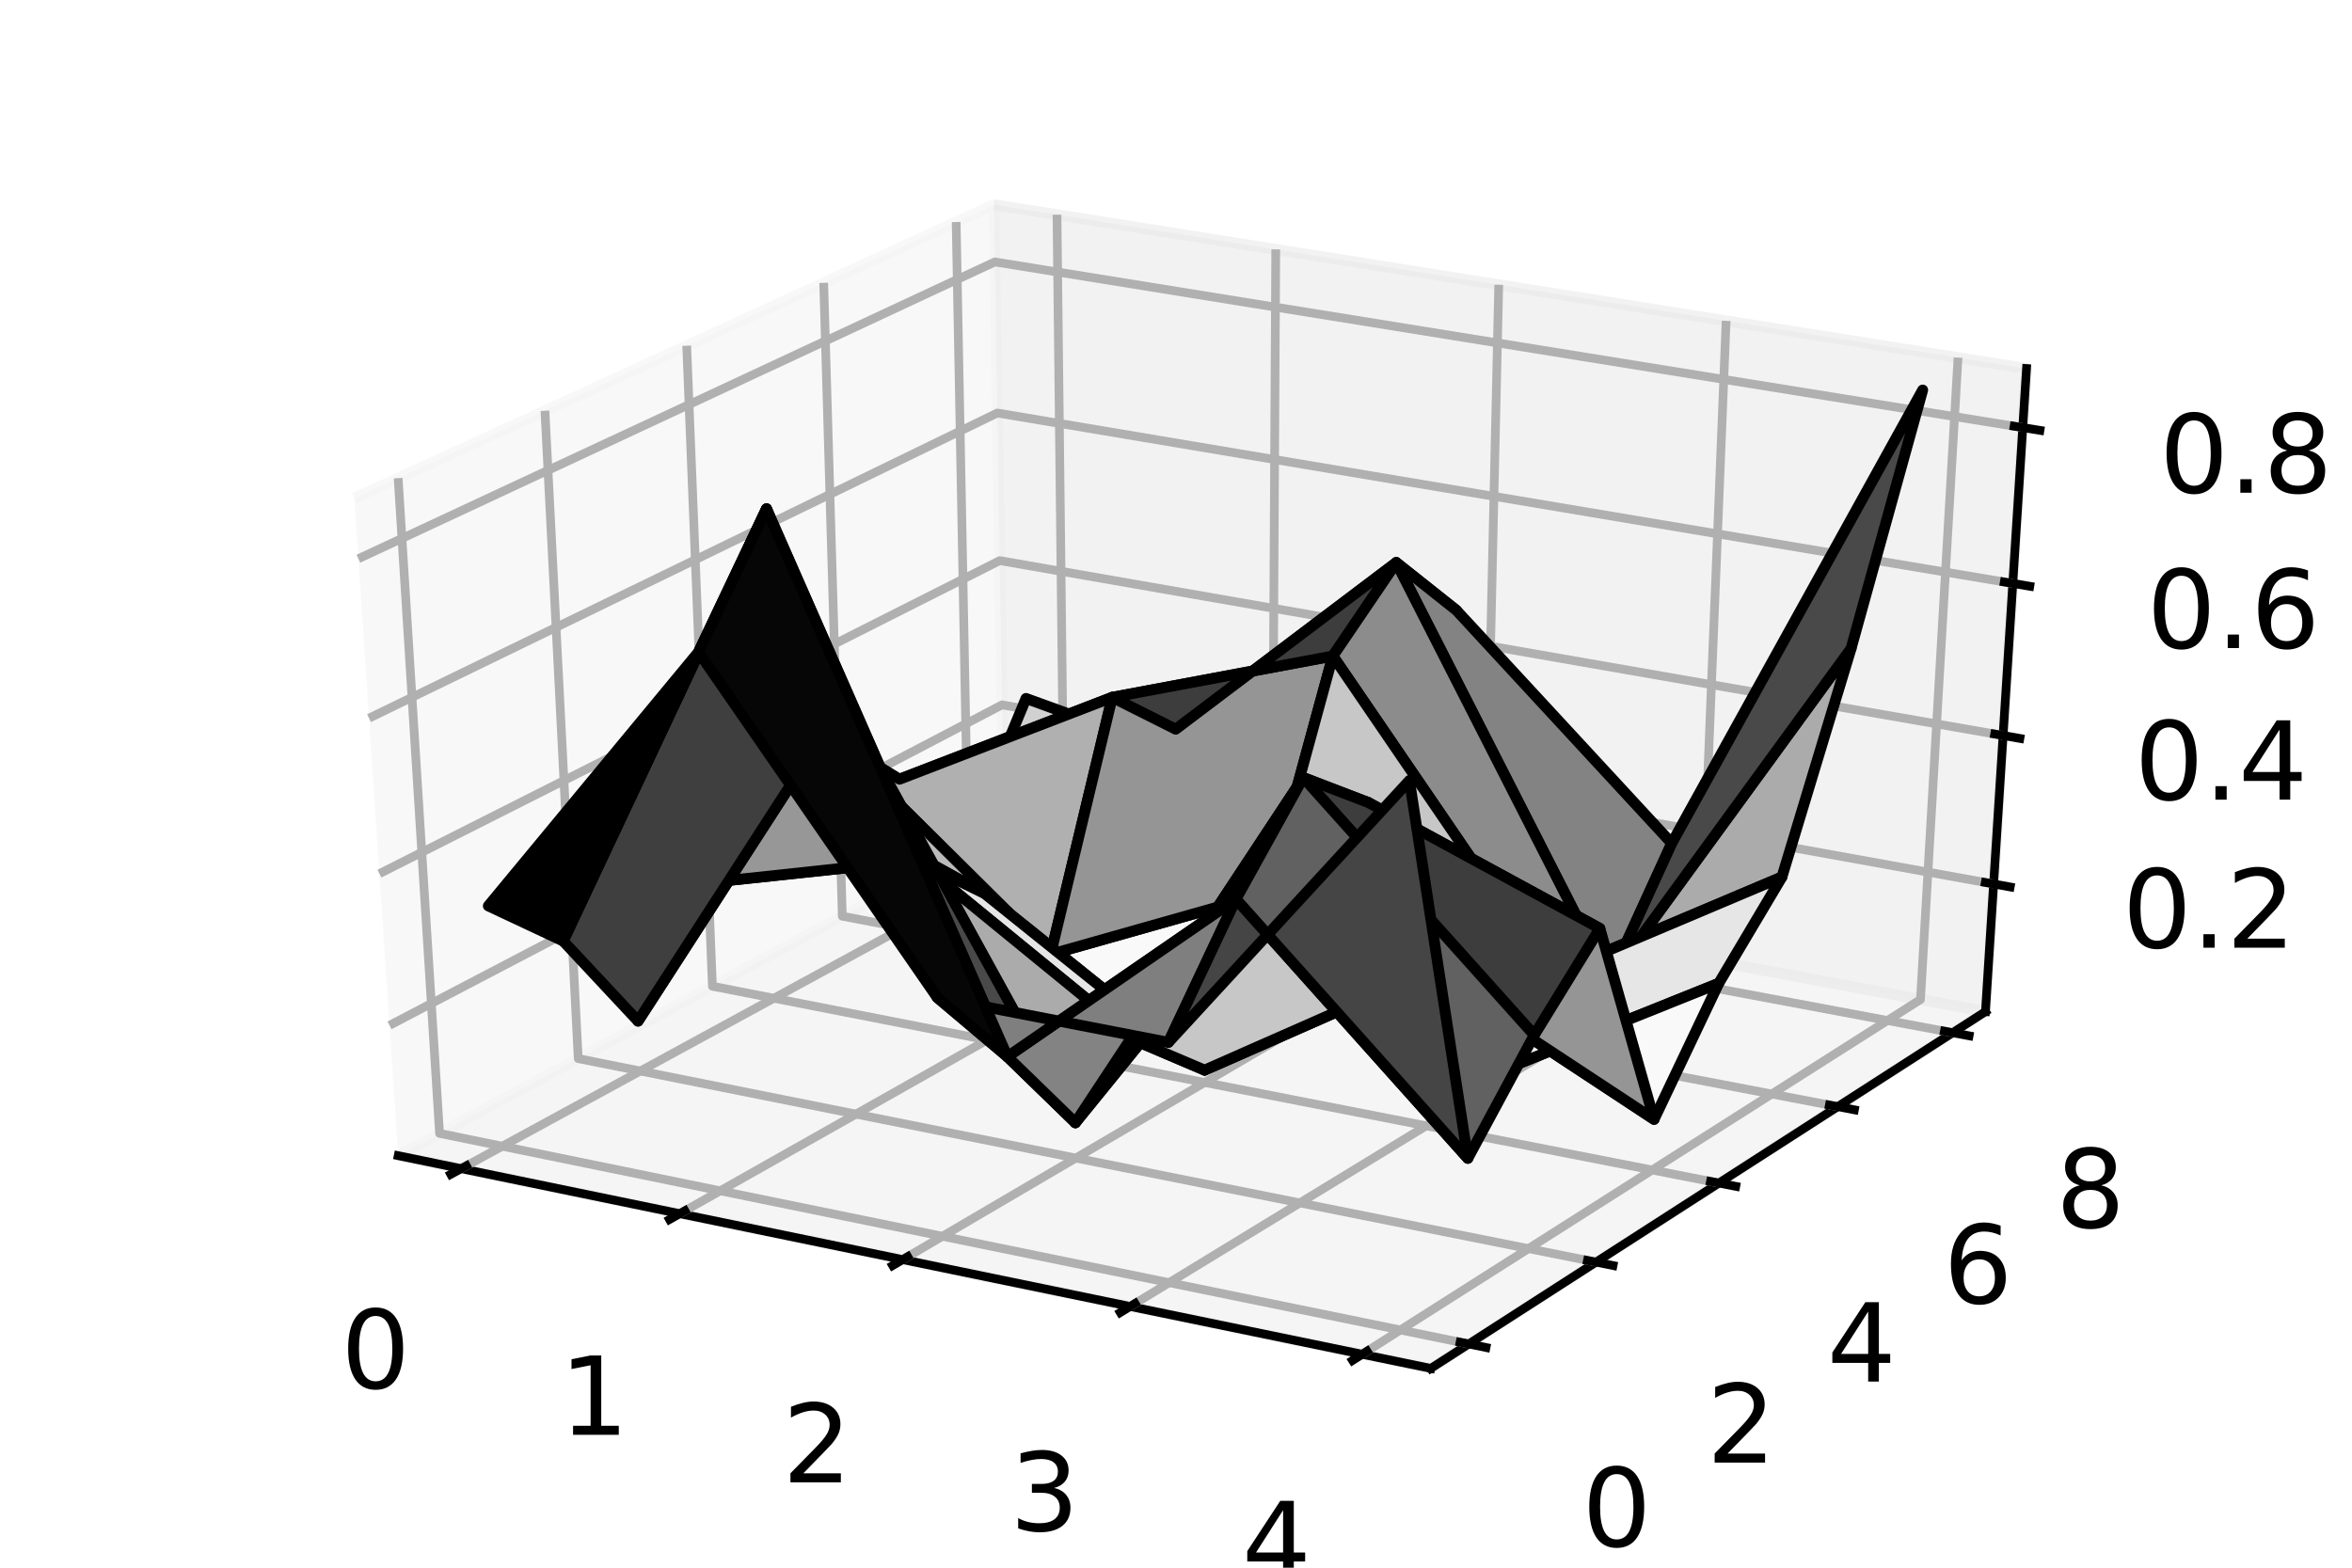 <?xml version="1.0" encoding="utf-8" standalone="no"?>
<!DOCTYPE svg PUBLIC "-//W3C//DTD SVG 1.1//EN"
  "http://www.w3.org/Graphics/SVG/1.1/DTD/svg11.dtd">
<!-- Created with matplotlib (https://matplotlib.org/) -->
<svg height="144pt" version="1.1" viewBox="0 0 216 144" width="216pt" xmlns="http://www.w3.org/2000/svg" xmlns:xlink="http://www.w3.org/1999/xlink">
 <defs>
  <style type="text/css">
*{stroke-linecap:butt;stroke-linejoin:round;}
  </style>
 </defs>
 <g id="figure_1">
  <g id="patch_1">
   <path d="M 0 144 
L 216 144 
L 216 0 
L 0 0 
z
" style="fill:#ffffff;"/>
  </g>
  <g id="patch_2">
   <path d="M 10.8 133.2 
L 205.2 133.2 
L 205.2 10.8 
L 10.8 10.8 
z
" style="fill:#ffffff;"/>
  </g>
  <g id="pane3d_1">
   <g id="patch_3">
    <path d="M 36.571 106.154 
L 92.209 76.144 
L 91.283 18.801 
L 32.542 45.764 
" style="fill:#f2f2f2;opacity:0.5;stroke:#f2f2f2;stroke-linejoin:miter;"/>
   </g>
  </g>
  <g id="pane3d_2">
   <g id="patch_4">
    <path d="M 92.209 76.144 
L 182.338 92.922 
L 186.109 33.849 
L 91.283 18.801 
" style="fill:#e6e6e6;opacity:0.5;stroke:#e6e6e6;stroke-linejoin:miter;"/>
   </g>
  </g>
  <g id="pane3d_3">
   <g id="patch_5">
    <path d="M 36.571 106.154 
L 131.398 125.694 
L 182.338 92.922 
L 92.209 76.144 
" style="fill:#ececec;opacity:0.5;stroke:#ececec;stroke-linejoin:miter;"/>
   </g>
  </g>
  <g id="axis3d_1">
   <g id="line2d_1">
    <path d="M 36.571 106.154 
L 131.398 125.694 
" style="fill:none;stroke:#000000;stroke-linecap:square;stroke-width:0.8;"/>
   </g>
   <g id="Line3DCollection_1">
    <path d="M 42.352 107.345 
L 97.721 77.17 
L 97.07 19.719 
" style="fill:none;stroke:#b0b0b0;stroke-width:0.8;"/>
    <path d="M 62.426 111.482 
L 116.844 80.73 
L 117.16 22.907 
" style="fill:none;stroke:#b0b0b0;stroke-width:0.8;"/>
    <path d="M 82.901 115.701 
L 136.319 84.355 
L 137.64 26.157 
" style="fill:none;stroke:#b0b0b0;stroke-width:0.8;"/>
    <path d="M 103.788 120.005 
L 156.158 88.048 
L 158.522 29.471 
" style="fill:none;stroke:#b0b0b0;stroke-width:0.8;"/>
    <path d="M 125.1 124.396 
L 176.371 91.811 
L 179.818 32.85 
" style="fill:none;stroke:#b0b0b0;stroke-width:0.8;"/>
   </g>
   <g id="xtick_1">
    <g id="line2d_2">
     <path d="M 42.829 107.085 
L 41.396 107.866 
" style="fill:none;stroke:#000000;stroke-linecap:square;stroke-width:0.8;"/>
    </g>
    <g id="text_1">
     <!-- 0 -->
     <defs>
      <path d="M 31.781 66.406 
Q 24.172 66.406 20.328 58.906 
Q 16.5 51.422 16.5 36.375 
Q 16.5 21.391 20.328 13.891 
Q 24.172 6.391 31.781 6.391 
Q 39.453 6.391 43.281 13.891 
Q 47.125 21.391 47.125 36.375 
Q 47.125 51.422 43.281 58.906 
Q 39.453 66.406 31.781 66.406 
z
M 31.781 74.219 
Q 44.047 74.219 50.516 64.516 
Q 56.984 54.828 56.984 36.375 
Q 56.984 17.969 50.516 8.266 
Q 44.047 -1.422 31.781 -1.422 
Q 19.531 -1.422 13.062 8.266 
Q 6.594 17.969 6.594 36.375 
Q 6.594 54.828 13.062 64.516 
Q 19.531 74.219 31.781 74.219 
z
" id="DejaVuSans-48"/>
     </defs>
     <g transform="translate(31.318 127.52)scale(0.1 -0.1)">
      <use xlink:href="#DejaVuSans-48"/>
     </g>
    </g>
   </g>
   <g id="xtick_2">
    <g id="line2d_3">
     <path d="M 62.896 111.217 
L 61.486 112.013 
" style="fill:none;stroke:#000000;stroke-linecap:square;stroke-width:0.8;"/>
    </g>
    <g id="text_2">
     <!-- 1 -->
     <defs>
      <path d="M 12.406 8.297 
L 28.516 8.297 
L 28.516 63.922 
L 10.984 60.406 
L 10.984 69.391 
L 28.422 72.906 
L 38.281 72.906 
L 38.281 8.297 
L 54.391 8.297 
L 54.391 0 
L 12.406 0 
z
" id="DejaVuSans-49"/>
     </defs>
     <g transform="translate(51.388 131.796)scale(0.1 -0.1)">
      <use xlink:href="#DejaVuSans-49"/>
     </g>
    </g>
   </g>
   <g id="xtick_3">
    <g id="line2d_4">
     <path d="M 83.362 115.43 
L 81.978 116.243 
" style="fill:none;stroke:#000000;stroke-linecap:square;stroke-width:0.8;"/>
    </g>
    <g id="text_3">
     <!-- 2 -->
     <defs>
      <path d="M 19.188 8.297 
L 53.609 8.297 
L 53.609 0 
L 7.328 0 
L 7.328 8.297 
Q 12.938 14.109 22.625 23.891 
Q 32.328 33.688 34.812 36.531 
Q 39.547 41.844 41.422 45.531 
Q 43.312 49.219 43.312 52.781 
Q 43.312 58.594 39.234 62.25 
Q 35.156 65.922 28.609 65.922 
Q 23.969 65.922 18.812 64.312 
Q 13.672 62.703 7.812 59.422 
L 7.812 69.391 
Q 13.766 71.781 18.938 73 
Q 24.125 74.219 28.422 74.219 
Q 39.75 74.219 46.484 68.547 
Q 53.219 62.891 53.219 53.422 
Q 53.219 48.922 51.531 44.891 
Q 49.859 40.875 45.406 35.406 
Q 44.188 33.984 37.641 27.219 
Q 31.109 20.453 19.188 8.297 
z
" id="DejaVuSans-50"/>
     </defs>
     <g transform="translate(71.859 136.158)scale(0.1 -0.1)">
      <use xlink:href="#DejaVuSans-50"/>
     </g>
    </g>
   </g>
   <g id="xtick_4">
    <g id="line2d_5">
     <path d="M 104.24 119.729 
L 102.882 120.557 
" style="fill:none;stroke:#000000;stroke-linecap:square;stroke-width:0.8;"/>
    </g>
    <g id="text_4">
     <!-- 3 -->
     <defs>
      <path d="M 40.578 39.312 
Q 47.656 37.797 51.625 33 
Q 55.609 28.219 55.609 21.188 
Q 55.609 10.406 48.188 4.484 
Q 40.766 -1.422 27.094 -1.422 
Q 22.516 -1.422 17.656 -0.516 
Q 12.797 0.391 7.625 2.203 
L 7.625 11.719 
Q 11.719 9.328 16.594 8.109 
Q 21.484 6.891 26.812 6.891 
Q 36.078 6.891 40.938 10.547 
Q 45.797 14.203 45.797 21.188 
Q 45.797 27.641 41.281 31.266 
Q 36.766 34.906 28.719 34.906 
L 20.219 34.906 
L 20.219 43.016 
L 29.109 43.016 
Q 36.375 43.016 40.234 45.922 
Q 44.094 48.828 44.094 54.297 
Q 44.094 59.906 40.109 62.906 
Q 36.141 65.922 28.719 65.922 
Q 24.656 65.922 20.016 65.031 
Q 15.375 64.156 9.812 62.312 
L 9.812 71.094 
Q 15.438 72.656 20.344 73.438 
Q 25.25 74.219 29.594 74.219 
Q 40.828 74.219 47.359 69.109 
Q 53.906 64.016 53.906 55.328 
Q 53.906 49.266 50.438 45.094 
Q 46.969 40.922 40.578 39.312 
z
" id="DejaVuSans-51"/>
     </defs>
     <g transform="translate(92.745 140.608)scale(0.1 -0.1)">
      <use xlink:href="#DejaVuSans-51"/>
     </g>
    </g>
   </g>
   <g id="xtick_5">
    <g id="line2d_6">
     <path d="M 125.543 124.115 
L 124.213 124.96 
" style="fill:none;stroke:#000000;stroke-linecap:square;stroke-width:0.8;"/>
    </g>
    <g id="text_5">
     <!-- 4 -->
     <defs>
      <path d="M 37.797 64.312 
L 12.891 25.391 
L 37.797 25.391 
z
M 35.203 72.906 
L 47.609 72.906 
L 47.609 25.391 
L 58.016 25.391 
L 58.016 17.188 
L 47.609 17.188 
L 47.609 0 
L 37.797 0 
L 37.797 17.188 
L 4.891 17.188 
L 4.891 26.703 
z
" id="DejaVuSans-52"/>
     </defs>
     <g transform="translate(114.057 145.148)scale(0.1 -0.1)">
      <use xlink:href="#DejaVuSans-52"/>
     </g>
    </g>
   </g>
  </g>
  <g id="axis3d_2">
   <g id="line2d_7">
    <path d="M 182.338 92.922 
L 131.398 125.694 
" style="fill:none;stroke:#000000;stroke-linecap:square;stroke-width:0.8;"/>
   </g>
   <g id="Line3DCollection_2">
    <path d="M 36.564 43.917 
L 40.367 104.107 
L 134.885 123.451 
" style="fill:none;stroke:#b0b0b0;stroke-width:0.8;"/>
    <path d="M 50.045 37.73 
L 53.103 97.237 
L 146.571 115.933 
" style="fill:none;stroke:#b0b0b0;stroke-width:0.8;"/>
    <path d="M 63.064 31.754 
L 65.426 90.59 
L 157.86 108.67 
" style="fill:none;stroke:#b0b0b0;stroke-width:0.8;"/>
    <path d="M 75.645 25.979 
L 77.355 84.156 
L 168.771 101.65 
" style="fill:none;stroke:#b0b0b0;stroke-width:0.8;"/>
    <path d="M 87.81 20.395 
L 88.908 77.925 
L 179.325 94.86 
" style="fill:none;stroke:#b0b0b0;stroke-width:0.8;"/>
   </g>
   <g id="xtick_6">
    <g id="line2d_8">
     <path d="M 134.094 123.289 
L 136.468 123.775 
" style="fill:none;stroke:#000000;stroke-linecap:square;stroke-width:0.8;"/>
    </g>
    <g id="text_6">
     <!-- 0 -->
     <g transform="translate(145.296 142.045)scale(0.1 -0.1)">
      <use xlink:href="#DejaVuSans-48"/>
     </g>
    </g>
   </g>
   <g id="xtick_7">
    <g id="line2d_9">
     <path d="M 145.789 115.776 
L 148.136 116.246 
" style="fill:none;stroke:#000000;stroke-linecap:square;stroke-width:0.8;"/>
    </g>
    <g id="text_7">
     <!-- 2 -->
     <g transform="translate(156.736 134.344)scale(0.1 -0.1)">
      <use xlink:href="#DejaVuSans-50"/>
     </g>
    </g>
   </g>
   <g id="xtick_8">
    <g id="line2d_10">
     <path d="M 157.087 108.519 
L 159.406 108.972 
" style="fill:none;stroke:#000000;stroke-linecap:square;stroke-width:0.8;"/>
    </g>
    <g id="text_8">
     <!-- 4 -->
     <g transform="translate(167.788 126.905)scale(0.1 -0.1)">
      <use xlink:href="#DejaVuSans-52"/>
     </g>
    </g>
   </g>
   <g id="xtick_9">
    <g id="line2d_11">
     <path d="M 168.008 101.504 
L 170.3 101.942 
" style="fill:none;stroke:#000000;stroke-linecap:square;stroke-width:0.8;"/>
    </g>
    <g id="text_9">
     <!-- 6 -->
     <defs>
      <path d="M 33.016 40.375 
Q 26.375 40.375 22.484 35.828 
Q 18.609 31.297 18.609 23.391 
Q 18.609 15.531 22.484 10.953 
Q 26.375 6.391 33.016 6.391 
Q 39.656 6.391 43.531 10.953 
Q 47.406 15.531 47.406 23.391 
Q 47.406 31.297 43.531 35.828 
Q 39.656 40.375 33.016 40.375 
z
M 52.594 71.297 
L 52.594 62.312 
Q 48.875 64.062 45.094 64.984 
Q 41.312 65.922 37.594 65.922 
Q 27.828 65.922 22.672 59.328 
Q 17.531 52.734 16.797 39.406 
Q 19.672 43.656 24.016 45.922 
Q 28.375 48.188 33.594 48.188 
Q 44.578 48.188 50.953 41.516 
Q 57.328 34.859 57.328 23.391 
Q 57.328 12.156 50.688 5.359 
Q 44.047 -1.422 33.016 -1.422 
Q 20.359 -1.422 13.672 8.266 
Q 6.984 17.969 6.984 36.375 
Q 6.984 53.656 15.188 63.938 
Q 23.391 74.219 37.203 74.219 
Q 40.922 74.219 44.703 73.484 
Q 48.484 72.75 52.594 71.297 
z
" id="DejaVuSans-54"/>
     </defs>
     <g transform="translate(178.47 119.714)scale(0.1 -0.1)">
      <use xlink:href="#DejaVuSans-54"/>
     </g>
    </g>
   </g>
   <g id="xtick_10">
    <g id="line2d_12">
     <path d="M 178.57 94.719 
L 180.835 95.143 
" style="fill:none;stroke:#000000;stroke-linecap:square;stroke-width:0.8;"/>
    </g>
    <g id="text_10">
     <!-- 8 -->
     <defs>
      <path d="M 31.781 34.625 
Q 24.75 34.625 20.719 30.859 
Q 16.703 27.094 16.703 20.516 
Q 16.703 13.922 20.719 10.156 
Q 24.75 6.391 31.781 6.391 
Q 38.812 6.391 42.859 10.172 
Q 46.922 13.969 46.922 20.516 
Q 46.922 27.094 42.891 30.859 
Q 38.875 34.625 31.781 34.625 
z
M 21.922 38.812 
Q 15.578 40.375 12.031 44.719 
Q 8.5 49.078 8.5 55.328 
Q 8.5 64.062 14.719 69.141 
Q 20.953 74.219 31.781 74.219 
Q 42.672 74.219 48.875 69.141 
Q 55.078 64.062 55.078 55.328 
Q 55.078 49.078 51.531 44.719 
Q 48 40.375 41.703 38.812 
Q 48.828 37.156 52.797 32.312 
Q 56.781 27.484 56.781 20.516 
Q 56.781 9.906 50.312 4.234 
Q 43.844 -1.422 31.781 -1.422 
Q 19.734 -1.422 13.25 4.234 
Q 6.781 9.906 6.781 20.516 
Q 6.781 27.484 10.781 32.312 
Q 14.797 37.156 21.922 38.812 
z
M 18.312 54.391 
Q 18.312 48.734 21.844 45.562 
Q 25.391 42.391 31.781 42.391 
Q 38.141 42.391 41.719 45.562 
Q 45.312 48.734 45.312 54.391 
Q 45.312 60.062 41.719 63.234 
Q 38.141 66.406 31.781 66.406 
Q 25.391 66.406 21.844 63.234 
Q 18.312 60.062 18.312 54.391 
z
" id="DejaVuSans-56"/>
     </defs>
     <g transform="translate(188.802 112.759)scale(0.1 -0.1)">
      <use xlink:href="#DejaVuSans-56"/>
     </g>
    </g>
   </g>
  </g>
  <g id="axis3d_3">
   <g id="line2d_13">
    <path d="M 182.338 92.922 
L 186.109 33.849 
" style="fill:none;stroke:#000000;stroke-linecap:square;stroke-width:0.8;"/>
   </g>
   <g id="Line3DCollection_3">
    <path d="M 183.086 81.197 
L 92.025 64.743 
L 35.772 94.184 
" style="fill:none;stroke:#b0b0b0;stroke-width:0.8;"/>
    <path d="M 183.957 67.559 
L 91.811 51.494 
L 34.843 80.251 
" style="fill:none;stroke:#b0b0b0;stroke-width:0.8;"/>
    <path d="M 184.849 53.59 
L 91.592 37.936 
L 33.89 65.968 
" style="fill:none;stroke:#b0b0b0;stroke-width:0.8;"/>
    <path d="M 185.762 39.276 
L 91.368 24.059 
L 32.913 51.321 
" style="fill:none;stroke:#b0b0b0;stroke-width:0.8;"/>
   </g>
   <g id="xtick_11">
    <g id="line2d_14">
     <path d="M 182.326 81.06 
L 184.608 81.472 
" style="fill:none;stroke:#000000;stroke-linecap:square;stroke-width:0.8;"/>
    </g>
    <g id="text_11">
     <!-- 0.2 -->
     <defs>
      <path d="M 10.688 12.406 
L 21 12.406 
L 21 0 
L 10.688 0 
z
" id="DejaVuSans-46"/>
     </defs>
     <g transform="translate(194.924 87.051)scale(0.1 -0.1)">
      <use xlink:href="#DejaVuSans-48"/>
      <use x="63.623" xlink:href="#DejaVuSans-46"/>
      <use x="95.41" xlink:href="#DejaVuSans-50"/>
     </g>
    </g>
   </g>
   <g id="xtick_12">
    <g id="line2d_15">
     <path d="M 183.187 67.425 
L 185.497 67.828 
" style="fill:none;stroke:#000000;stroke-linecap:square;stroke-width:0.8;"/>
    </g>
    <g id="text_12">
     <!-- 0.4 -->
     <g transform="translate(196.027 73.453)scale(0.1 -0.1)">
      <use xlink:href="#DejaVuSans-48"/>
      <use x="63.623" xlink:href="#DejaVuSans-46"/>
      <use x="95.41" xlink:href="#DejaVuSans-52"/>
     </g>
    </g>
   </g>
   <g id="xtick_13">
    <g id="line2d_16">
     <path d="M 184.069 53.459 
L 186.409 53.852 
" style="fill:none;stroke:#000000;stroke-linecap:square;stroke-width:0.8;"/>
    </g>
    <g id="text_13">
     <!-- 0.6 -->
     <g transform="translate(197.157 59.527)scale(0.1 -0.1)">
      <use xlink:href="#DejaVuSans-48"/>
      <use x="63.623" xlink:href="#DejaVuSans-46"/>
      <use x="95.41" xlink:href="#DejaVuSans-54"/>
     </g>
    </g>
   </g>
   <g id="xtick_14">
    <g id="line2d_17">
     <path d="M 184.973 39.149 
L 187.342 39.531 
" style="fill:none;stroke:#000000;stroke-linecap:square;stroke-width:0.8;"/>
    </g>
    <g id="text_14">
     <!-- 0.8 -->
     <g transform="translate(198.315 45.259)scale(0.1 -0.1)">
      <use xlink:href="#DejaVuSans-48"/>
      <use x="63.623" xlink:href="#DejaVuSans-46"/>
      <use x="95.41" xlink:href="#DejaVuSans-56"/>
     </g>
    </g>
   </g>
  </g>
  <g id="axes_1">
   <g id="Poly3DCollection_1">
    <path clip-path="url(#p0bd8039d07)" d="M 88.648 77.604 
L 107.973 66.98 
L 113.647 71.207 
L 94.226 64.156 
z
" style="fill:#d1d1d1;stroke:#000000;"/>
    <path clip-path="url(#p0bd8039d07)" d="M 82.607 71.575 
L 102.142 64.054 
L 107.973 66.98 
L 88.648 77.604 
z
" style="fill:#b5b5b5;stroke:#000000;"/>
    <path clip-path="url(#p0bd8039d07)" d="M 76.439 67.781 
L 96.484 87.659 
L 102.142 64.054 
L 82.607 71.575 
z
" style="fill:#b0b0b0;stroke:#000000;"/>
    <path clip-path="url(#p0bd8039d07)" d="M 107.973 66.98 
L 128.23 51.675 
L 133.755 56.063 
L 113.647 71.207 
z
" style="fill:#616161;stroke:#000000;"/>
    <path clip-path="url(#p0bd8039d07)" d="M 128.23 51.675 
L 147.779 90.041 
L 153.528 77.46 
L 133.755 56.063 
z
" style="fill:#838383;stroke:#000000;"/>
    <path clip-path="url(#p0bd8039d07)" d="M 70.34 70.931 
L 90.421 82.077 
L 96.484 87.659 
L 76.439 67.781 
z
" style="fill:#bbbbbb;stroke:#000000;"/>
    <path clip-path="url(#p0bd8039d07)" d="M 90.421 82.077 
L 110.627 98.296 
L 116.47 82.004 
L 96.484 87.659 
z
" style="fill:#f9f9f9;stroke:#000000;"/>
    <path clip-path="url(#p0bd8039d07)" d="M 96.484 87.659 
L 116.47 82.004 
L 122.405 60.258 
L 102.142 64.054 
z
" style="fill:#959595;stroke:#000000;"/>
    <path clip-path="url(#p0bd8039d07)" d="M 102.142 64.054 
L 122.405 60.258 
L 128.23 51.675 
L 107.973 66.98 
z
" style="fill:#3d3d3d;stroke:#000000;"/>
    <path clip-path="url(#p0bd8039d07)" d="M 122.405 60.258 
L 142.399 89.54 
L 147.779 90.041 
L 128.23 51.675 
z
" style="fill:#8c8c8c;stroke:#000000;"/>
    <path clip-path="url(#p0bd8039d07)" d="M 116.47 82.004 
L 136.663 98.824 
L 142.399 89.54 
L 122.405 60.258 
z
" style="fill:#c7c7c7;stroke:#000000;"/>
    <path clip-path="url(#p0bd8039d07)" d="M 64.425 81.139 
L 84.222 79.025 
L 90.421 82.077 
L 70.34 70.931 
z
" style="fill:#a8a8a8;stroke:#000000;"/>
    <path clip-path="url(#p0bd8039d07)" d="M 110.627 98.296 
L 131.24 89.209 
L 136.663 98.824 
L 116.47 82.004 
z
" style="fill:#ffffff;stroke:#000000;"/>
    <path clip-path="url(#p0bd8039d07)" d="M 84.222 79.025 
L 104.722 95.78 
L 110.627 98.296 
L 90.421 82.077 
z
" style="fill:#e6e6e6;stroke:#000000;"/>
    <path clip-path="url(#p0bd8039d07)" d="M 142.399 89.54 
L 163.644 80.562 
L 169.995 59.573 
L 147.779 90.041 
z
" style="fill:#ababab;stroke:#000000;"/>
    <path clip-path="url(#p0bd8039d07)" d="M 147.779 90.041 
L 169.995 59.573 
L 176.572 35.827 
L 153.528 77.46 
z
" style="fill:#494949;stroke:#000000;"/>
    <path clip-path="url(#p0bd8039d07)" d="M 136.663 98.824 
L 157.84 90.324 
L 163.644 80.562 
L 142.399 89.54 
z
" style="fill:#e6e6e6;stroke:#000000;"/>
    <path clip-path="url(#p0bd8039d07)" d="M 58.595 93.795 
L 77.519 64.504 
L 84.222 79.025 
L 64.425 81.139 
z
" style="fill:#979797;stroke:#000000;"/>
    <path clip-path="url(#p0bd8039d07)" d="M 131.24 89.209 
L 151.903 102.818 
L 157.84 90.324 
L 136.663 98.824 
z
" style="fill:#f9f9f9;stroke:#000000;"/>
    <path clip-path="url(#p0bd8039d07)" d="M 104.722 95.78 
L 125.664 73.718 
L 131.24 89.209 
L 110.627 98.296 
z
" style="fill:#c7c7c7;stroke:#000000;"/>
    <path clip-path="url(#p0bd8039d07)" d="M 77.519 64.504 
L 98.758 103.126 
L 104.722 95.78 
L 84.222 79.025 
z
" style="fill:#ababab;stroke:#000000;"/>
    <path clip-path="url(#p0bd8039d07)" d="M 51.721 86.436 
L 70.394 46.743 
L 77.519 64.504 
L 58.595 93.795 
z
" style="fill:#3f3f3f;stroke:#000000;"/>
    <path clip-path="url(#p0bd8039d07)" d="M 98.758 103.126 
L 119.685 71.423 
L 125.664 73.718 
L 104.722 95.78 
z
" style="fill:#8c8c8c;stroke:#000000;"/>
    <path clip-path="url(#p0bd8039d07)" d="M 125.664 73.718 
L 146.925 85.28 
L 151.903 102.818 
L 131.24 89.209 
z
" style="fill:#959595;stroke:#000000;"/>
    <path clip-path="url(#p0bd8039d07)" d="M 70.394 46.743 
L 92.516 97.061 
L 98.758 103.126 
L 77.519 64.504 
z
" style="fill:#494949;stroke:#000000;"/>
    <path clip-path="url(#p0bd8039d07)" d="M 92.516 97.061 
L 113.504 82.598 
L 119.685 71.423 
L 98.758 103.126 
z
" style="fill:#838383;stroke:#000000;"/>
    <path clip-path="url(#p0bd8039d07)" d="M 44.849 83.211 
L 64.153 59.893 
L 70.394 46.743 
L 51.721 86.436 
z
" style="stroke:#000000;"/>
    <path clip-path="url(#p0bd8039d07)" d="M 119.685 71.423 
L 140.898 95.08 
L 146.925 85.28 
L 125.664 73.718 
z
" style="fill:#3d3d3d;stroke:#000000;"/>
    <path clip-path="url(#p0bd8039d07)" d="M 86.072 91.623 
L 107.304 95.745 
L 113.504 82.598 
L 92.516 97.061 
z
" style="fill:#7f7f7f;stroke:#000000;"/>
    <path clip-path="url(#p0bd8039d07)" d="M 64.153 59.893 
L 86.072 91.623 
L 92.516 97.061 
L 70.394 46.743 
z
" style="fill:#060606;stroke:#000000;"/>
    <path clip-path="url(#p0bd8039d07)" d="M 113.504 82.598 
L 134.801 106.4 
L 140.898 95.08 
L 119.685 71.423 
z
" style="fill:#616161;stroke:#000000;"/>
    <path clip-path="url(#p0bd8039d07)" d="M 107.304 95.745 
L 129.438 71.695 
L 134.801 106.4 
L 113.504 82.598 
z
" style="fill:#454545;stroke:#000000;"/>
   </g>
  </g>
 </g>
 <defs>
  <clipPath id="p0bd8039d07">
   <rect height="122.4" width="194.4" x="10.8" y="10.8"/>
  </clipPath>
 </defs>
</svg>
